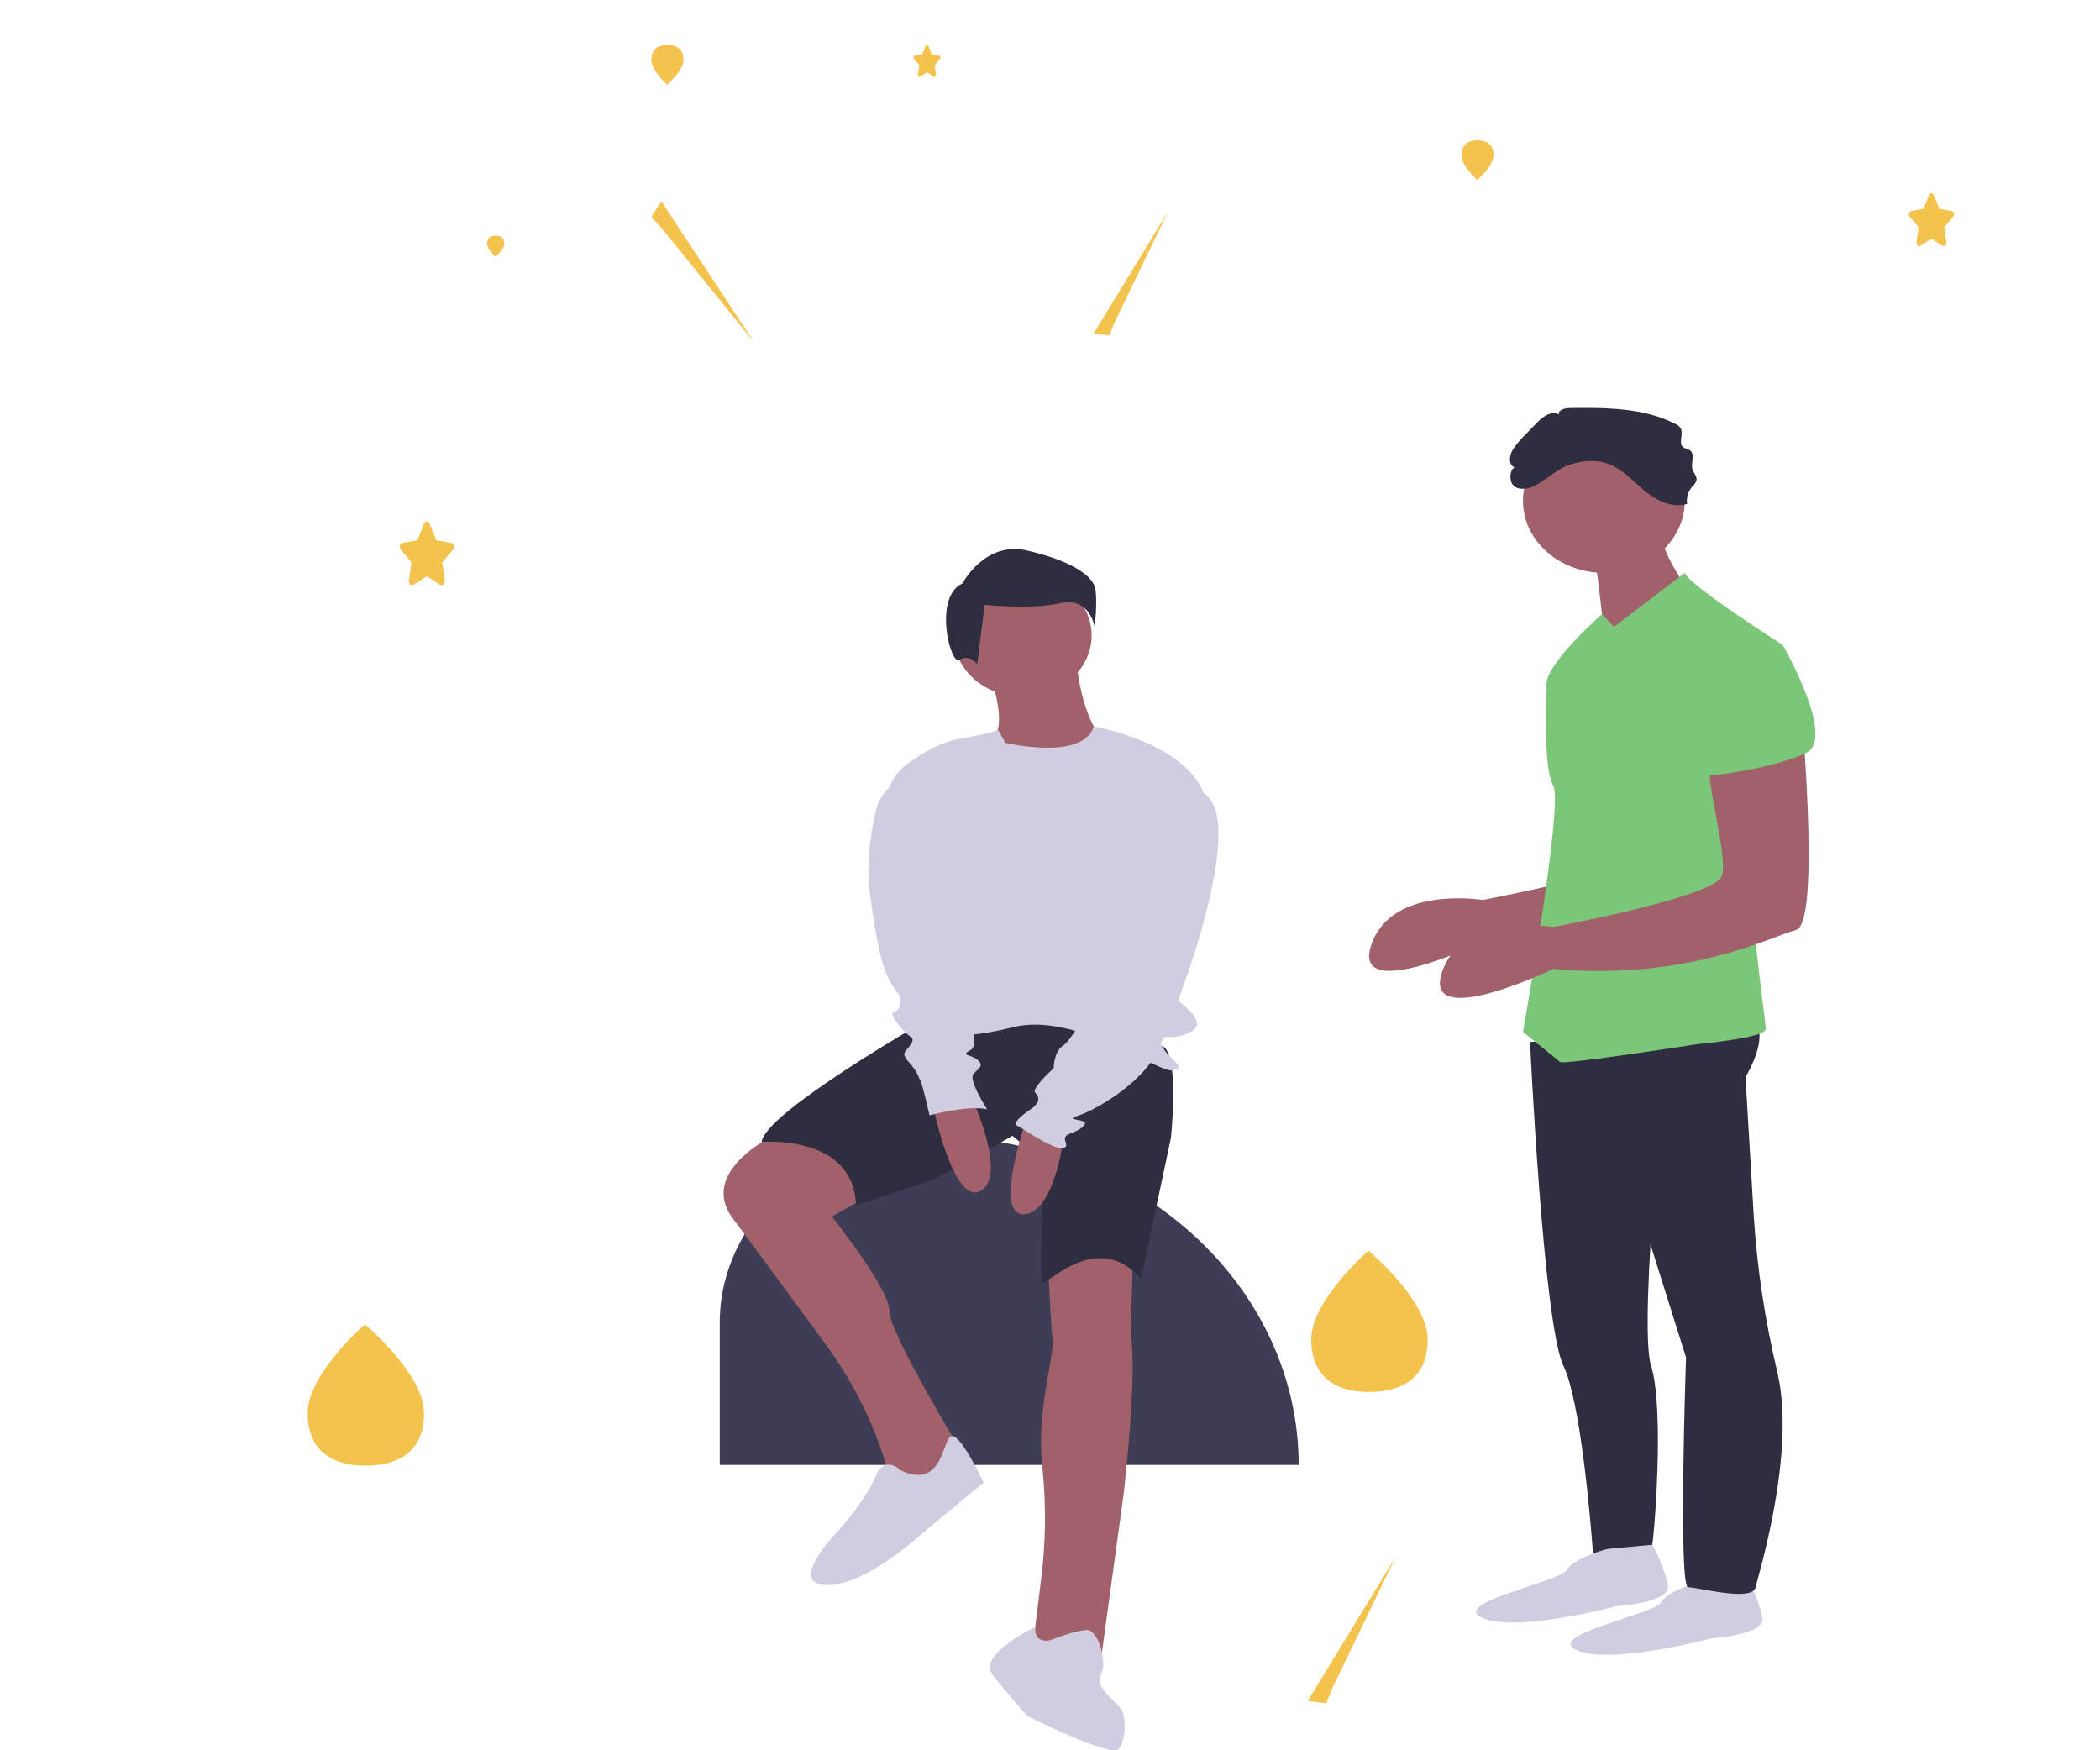 <svg width="600" height="500" viewBox="0 0 791 661" fill="none" style ='background-color:black' xmlns="http://www.w3.org/2000/svg">
<path d="M159.058 533.441C159.219 548.178 149.432 553.408 137.291 553.514C137.009 553.516 136.729 553.516 136.449 553.513C135.886 553.507 135.329 553.489 134.778 553.459C123.813 552.863 115.239 547.528 115.089 533.823C114.933 519.64 135.104 501.564 136.617 500.227L136.619 500.226C136.677 500.175 136.706 500.149 136.706 500.149C136.706 500.149 158.896 518.705 159.058 533.441Z" fill="#F3C34D"/>
<path d="M538.138 505.613C538.299 520.35 528.513 525.58 516.371 525.685C516.089 525.688 515.809 525.687 515.529 525.684C514.966 525.678 514.409 525.66 513.858 525.63C502.893 525.035 494.319 519.7 494.169 505.995C494.013 491.811 514.184 473.736 515.697 472.399L515.7 472.398C515.757 472.347 515.786 472.321 515.786 472.321C515.786 472.321 537.976 490.877 538.138 505.613Z" fill="#F3C34D"/>
<path d="M349.853 429H349.853C386.871 429 422.372 442.088 448.548 465.385C474.724 488.682 489.429 520.28 489.429 553.227V553.227H270.76V499.395C270.76 480.725 279.093 462.82 293.926 449.618C308.758 436.416 328.876 429 349.853 429Z" fill="#3F3D56"/>
<path d="M653.105 265.068C653.105 265.068 659.472 338.741 650.558 341.008C641.643 343.275 609.807 360.276 558.868 355.742C558.868 355.742 509.203 379.544 516.844 356.876C524.485 334.207 558.868 339.874 558.868 339.874C558.868 339.874 619.995 328.54 622.541 320.606C625.088 312.672 614.901 279.803 618.721 278.669C622.541 277.536 653.105 265.068 653.105 265.068Z" fill="#A0616A"/>
<path d="M576.826 393.517C576.826 393.517 581.791 499.952 589.431 515.82C595.796 529.038 599.51 572.139 600.573 586.169C600.786 588.982 600.893 590.627 600.893 590.627C600.893 590.627 621.268 590.627 622.541 586.093C623.815 581.559 627.635 531.688 622.541 515.82C617.448 499.952 629.038 390.117 629.038 390.117L576.826 393.517Z" fill="#2F2E41"/>
<path d="M605.986 584.959C605.986 584.959 593.252 588.36 590.705 592.893C588.158 597.427 546.133 605.361 558.868 611.028C571.603 616.696 609.807 606.495 609.807 606.495C609.807 606.495 630.182 605.361 628.909 598.561C627.635 591.76 622.998 583.381 622.998 583.381L605.986 584.959Z" fill="#D0CDE1"/>
<path d="M641.643 597.163C641.643 597.163 628.908 600.563 626.361 605.097C623.814 609.63 581.79 617.564 594.524 623.231C607.259 628.899 645.463 618.698 645.463 618.698C645.463 618.698 665.838 617.564 664.565 610.764C663.291 603.963 658.654 595.584 658.654 595.584L641.643 597.163Z" fill="#D0CDE1"/>
<path d="M588.156 390.879L605.985 418.081L635.739 512.658C635.739 512.658 632.727 599.429 636.548 599.429C640.368 599.429 660.744 605.096 662.017 599.429C663.093 594.642 677.356 548.785 670.246 518.262C665.622 498.972 662.647 479.396 661.348 459.705L658.197 406.747C658.197 406.747 670.931 386.345 656.923 382.945C642.915 379.544 588.156 390.879 588.156 390.879Z" fill="#2F2E41"/>
<path d="M604.712 216.331C621.591 216.331 635.275 204.152 635.275 189.129C635.275 174.105 621.591 161.926 604.712 161.926C587.832 161.926 574.148 174.105 574.148 189.129C574.148 204.152 587.832 216.331 604.712 216.331Z" fill="#A0616A"/>
<path d="M600.893 207.263C600.893 207.263 605.986 243.533 604.713 245.8C603.44 248.067 635.276 220.865 635.276 220.865C635.276 220.865 623.815 204.997 626.362 197.063L600.893 207.263Z" fill="#A0616A"/>
<path d="M672.205 243.533C672.205 243.533 636.548 220.865 635.275 216.331L608.532 236.733L603.988 231.918C603.988 231.918 583.063 250.334 583.063 258.268C583.063 266.202 581.789 290.004 585.61 296.804C589.43 303.605 574.148 389.745 574.148 389.745C574.148 389.745 586.883 399.946 588.157 401.08C589.43 402.213 640.368 394.279 640.368 394.279C640.368 394.279 665.838 392.012 665.838 388.612C665.838 385.212 658.197 334.207 660.744 320.606C663.291 307.005 672.205 243.533 672.205 243.533Z" fill="#7BC678"/>
<path d="M679.847 275.269C679.847 275.269 686.214 348.942 677.3 351.209C668.386 353.476 636.549 370.477 585.611 365.943C585.611 365.943 535.945 389.745 543.586 367.077C551.227 344.408 585.611 350.075 585.611 350.075C585.611 350.075 646.737 338.741 649.284 330.807C651.831 322.873 641.643 290.004 645.463 288.87C649.284 287.737 679.847 275.269 679.847 275.269Z" fill="#A0616A"/>
<path d="M591.656 175.54C595.834 174.216 600.443 173.537 604.703 174.634C610.731 176.187 614.907 180.89 619.41 184.781C623.914 188.671 630.229 192.119 636.159 190.289C635.802 188.002 636.476 185.681 638.035 183.835C638.809 183.146 639.381 182.299 639.701 181.367C639.954 179.91 638.578 178.654 638.165 177.226C637.441 174.724 639.424 171.299 636.986 169.896C636.343 169.526 635.528 169.442 634.9 169.051C632.435 167.518 635.172 163.704 633.543 161.455C633.055 160.874 632.42 160.403 631.691 160.08C619.874 153.943 605.423 153.926 591.743 154.081C589.838 154.102 587.187 154.944 587.724 156.571C585.139 154.919 581.753 157.238 579.669 159.379L575.404 163.761C573.4 165.666 571.65 167.772 570.191 170.036C568.888 172.254 568.6 175.664 571.193 176.631C569.265 175.912 566.927 186.076 575.814 184.403C580.978 183.432 586.04 177.319 591.656 175.54Z" fill="#2F2E41"/>
<path d="M651.83 245.8L672.206 243.533C672.206 243.533 692.581 278.669 681.12 284.337C669.659 290.004 640.369 294.537 640.369 292.271C640.369 290.004 651.83 245.8 651.83 245.8Z" fill="#7BC678"/>
<path d="M372.58 253.51C372.58 253.51 378.658 271.285 375.185 276.695C371.712 282.105 381.263 293.697 396.893 288.287C412.522 282.877 413.391 276.695 413.391 276.695C413.391 276.695 407.313 268.194 405.576 250.419L372.58 253.51Z" fill="#A0616A"/>
<path d="M293.129 427.783C293.129 427.783 261.869 441.694 275.762 460.242C283.838 471.023 299.248 491.988 310.737 507.655C320.353 520.766 327.727 535.076 332.619 550.117L334.808 556.846L343.491 566.12L361.726 547.572C361.726 547.572 334.808 503.521 334.808 495.019C334.808 486.518 313.1 459.469 313.1 459.469L334.808 447.104C334.808 447.104 310.495 422.373 293.129 427.783Z" fill="#A0616A"/>
<path d="M394.721 475.699C394.721 475.699 395.589 497.338 396.457 505.839C397.174 512.853 390.207 532.49 392.623 554.337C394.097 568.471 393.92 582.703 392.096 596.805L388.643 624.855L414.692 627.174L423.375 563.801C423.375 563.801 428.585 518.977 425.98 504.293L426.848 473.38C426.848 473.38 407.746 467.198 394.721 475.699Z" fill="#A0616A"/>
<path d="M348.266 385.664C348.266 385.664 287.484 420.441 286.615 431.261C286.615 431.261 321.348 428.17 322.216 455.219C322.216 455.219 343.056 448.263 348.266 446.717C353.475 445.172 381.261 428.942 381.261 428.942C381.261 428.942 392.55 436.671 392.55 449.036C392.55 461.401 391.681 483.041 392.55 484.586C393.418 486.132 413.389 463.72 429.887 483.041L441.175 429.715C441.175 429.715 444.648 397.256 437.702 394.938L389.076 378.708L348.266 385.664Z" fill="#2F2E41"/>
<path d="M385.171 263.17C399.557 263.17 411.22 252.79 411.22 239.985C411.22 227.181 399.557 216.8 385.171 216.8C370.784 216.8 359.121 227.181 359.121 239.985C359.121 252.79 370.784 263.17 385.171 263.17Z" fill="#A0616A"/>
<path d="M378.658 280.559C378.658 280.559 408.04 287.466 412.018 274.352C412.018 274.352 448.123 280.559 454.201 301.425C460.279 322.292 439.44 372.526 439.44 374.071C439.44 375.617 456.806 384.891 448.991 389.528C441.177 394.165 434.23 388.755 437.703 394.938C441.177 401.121 447.255 402.666 442.045 404.212C436.835 405.758 405.576 381.8 381.263 387.982C356.95 394.165 344.794 389.528 344.794 389.528L333.892 305.667C333.466 302.454 333.951 299.197 335.303 296.194C336.655 293.191 338.83 290.537 341.63 288.475C347.072 284.488 354.292 280.181 361.292 279.013C375.185 276.695 375.762 275.426 375.762 275.426L378.658 280.559Z" fill="#D0CDE1"/>
<path d="M350.871 415.804C350.871 415.804 358.686 455.219 369.106 449.809C379.525 444.399 366.501 415.804 366.501 415.804H350.871Z" fill="#A0616A"/>
<path d="M387.146 420.905C387.146 420.905 373.605 459.071 385.654 458.56C397.704 458.05 401.005 427.335 401.005 427.335L387.146 420.905Z" fill="#A0616A"/>
<path d="M339.149 555.3C339.149 555.3 333.071 549.118 329.598 557.619C326.125 566.12 316.573 576.94 316.573 576.94C316.573 576.94 295.734 597.806 310.495 598.579C325.256 599.352 346.096 580.031 346.096 580.031L370.409 559.937C370.409 559.937 362.351 542.471 358.565 542.316C354.779 542.162 355.647 563.029 339.149 555.3Z" fill="#D0CDE1"/>
<path d="M395.589 619.445C395.589 619.445 389.47 621.035 389.924 614.444C389.924 614.444 367.803 624.855 373.881 632.583C379.959 640.312 386.906 648.04 386.906 648.04C386.906 648.04 419.033 664.269 421.638 660.405C424.243 656.541 424.243 648.813 422.507 645.721C420.77 642.63 412.087 637.22 414.692 632.583C417.297 627.946 413.824 615.581 409.482 615.581C405.14 615.581 395.589 619.445 395.589 619.445Z" fill="#D0CDE1"/>
<path d="M362.436 220.34C362.436 220.34 370.816 204.18 386.877 207.909C402.938 211.638 412.017 217.232 412.715 222.826C413.413 228.42 412.366 236.81 412.366 236.81C412.366 236.81 410.62 225.312 399.447 227.798C388.274 230.284 370.816 228.42 370.816 228.42L368.022 250.795C368.022 250.795 364.88 246.755 361.388 249.241C357.897 251.727 351.263 225.312 362.436 220.34Z" fill="#2F2E41"/>
<path d="M439.439 300.653C439.439 300.653 418.6 350.887 420.337 357.069C422.073 363.252 420.337 364.025 417.732 365.57C415.127 367.116 408.18 383.345 408.18 383.345C408.18 383.345 403.839 392.619 400.365 394.938C396.892 397.256 396.892 403.439 396.892 403.439C396.892 403.439 388.209 411.167 389.946 412.713C391.682 414.259 391.682 416.577 388.209 418.896C384.736 421.214 381.262 424.305 382.999 425.078C384.736 425.851 396.892 434.352 400.365 433.579C403.839 432.807 398.629 429.715 402.97 428.17C407.312 426.624 409.917 424.305 408.18 423.533C406.444 422.76 401.234 422.76 406.444 421.214C411.653 419.668 429.888 409.622 435.966 397.256C442.044 384.891 471.167 310.078 453.567 299.569C453.567 299.569 446.386 291.379 439.439 300.653Z" fill="#D0CDE1"/>
<path d="M343.056 292.151L342.703 292.282C339.423 293.5 336.526 295.41 334.263 297.848C331.999 300.287 330.437 303.179 329.713 306.276C327.817 314.353 325.951 326.036 327.426 336.976C330.031 356.296 331.768 364.797 335.241 370.98C338.714 377.163 339.583 374.844 338.714 379.481C337.846 384.118 333.504 380.254 337.846 386.437C342.187 392.619 344.792 391.074 343.056 394.165C341.319 397.256 338.714 397.256 342.188 401.121C345.661 404.985 345.661 406.53 346.529 408.076C347.397 409.622 350.002 421.214 350.002 421.214C350.002 421.214 363.895 417.35 371.71 418.896C371.71 418.896 364.764 408.076 366.5 405.757C368.237 403.439 370.842 402.666 368.237 400.348C365.632 398.029 361.29 398.802 365.632 396.484C369.973 394.165 362.159 370.207 362.159 370.207L343.056 292.151Z" fill="#D0CDE1"/>
<path d="M257.061 22.642C257.106 18.5 254.402 17.03 251.047 17C250.969 17 250.891 17 250.814 17.001C250.659 17.002 250.505 17.008 250.352 17.016C247.323 17.183 244.954 18.683 244.912 22.535C244.869 26.522 250.443 31.602 250.861 31.978L250.861 31.979C250.877 31.993 250.885 32 250.885 32C250.885 32 257.016 26.784 257.061 22.642Z" fill="#F3C34D"/>
<path d="M563.061 58.642C563.106 54.5 560.402 53.03 557.047 53C556.969 53 556.891 53 556.814 53.001C556.659 53.002 556.505 53.008 556.352 53.016C553.323 53.183 550.954 54.683 550.912 58.535C550.869 62.522 556.443 67.603 556.861 67.978L556.861 67.978C556.877 67.993 556.885 68 556.885 68C556.885 68 563.016 62.784 563.061 58.642Z" fill="#F3C34D"/>
<path d="M189.392 92.009C189.415 89.8 187.973 89.016 186.184 89C186.142 89 186.101 89 186.06 89C185.977 89.001 185.895 89.004 185.814 89.008C184.198 89.098 182.934 89.897 182.912 91.952C182.889 94.078 185.862 96.788 186.085 96.988L186.085 96.989C186.093 96.996 186.098 97 186.098 97C186.098 97 189.368 94.218 189.392 92.009Z" fill="#F3C34D"/>
<path d="M419.886 121.799L440.035 80L411.983 125.974L417.871 126.731L419.886 121.799Z" fill="#F3C34D"/>
<path d="M249.168 86.56L283.689 129.22L248.695 76L244.912 81.913L249.168 86.56Z" fill="#F3C34D"/>
<path d="M727.512 73.696L725.434 78.867L720.784 79.699C719.95 79.847 719.616 81.109 720.221 81.831L723.585 85.854L722.789 91.537C722.646 92.564 723.527 93.334 724.266 92.853L728.425 90.17L732.585 92.853C733.323 93.33 734.205 92.564 734.061 91.537L733.266 85.854L736.63 81.831C737.234 81.109 736.9 79.847 736.066 79.699L731.417 78.867L729.339 73.696C728.966 72.774 727.887 72.762 727.512 73.696Z" fill="#F3C34D"/>
<path d="M348.472 17.417L347.225 20.52L344.435 21.019C343.935 21.108 343.735 21.865 344.097 22.299L346.116 24.713L345.638 28.122C345.552 28.739 346.081 29.2 346.524 28.912L349.02 27.302L351.516 28.912C351.959 29.198 352.488 28.739 352.402 28.122L351.924 24.713L353.943 22.299C354.305 21.865 354.105 21.108 353.605 21.019L350.815 20.52L349.568 17.417C349.345 16.864 348.697 16.857 348.472 17.417Z" fill="#F3C34D"/>
<path d="M159.033 197.835L156.539 204.041L150.959 205.04C149.958 205.218 149.557 206.732 150.283 207.599L154.32 212.427L153.365 219.247C153.193 220.48 154.251 221.404 155.137 220.827L160.129 217.607L165.121 220.827C166.007 221.399 167.065 220.48 166.893 219.247L165.939 212.427L169.976 207.599C170.701 206.732 170.3 205.218 169.3 205.04L163.719 204.041L161.225 197.835C160.778 196.729 159.484 196.715 159.033 197.835Z" fill="#F3C34D"/>
<path d="M502.205 637.435L526.035 588L492.859 642.372L499.822 643.267L502.205 637.435Z" fill="#F3C34D"/>
</svg>
